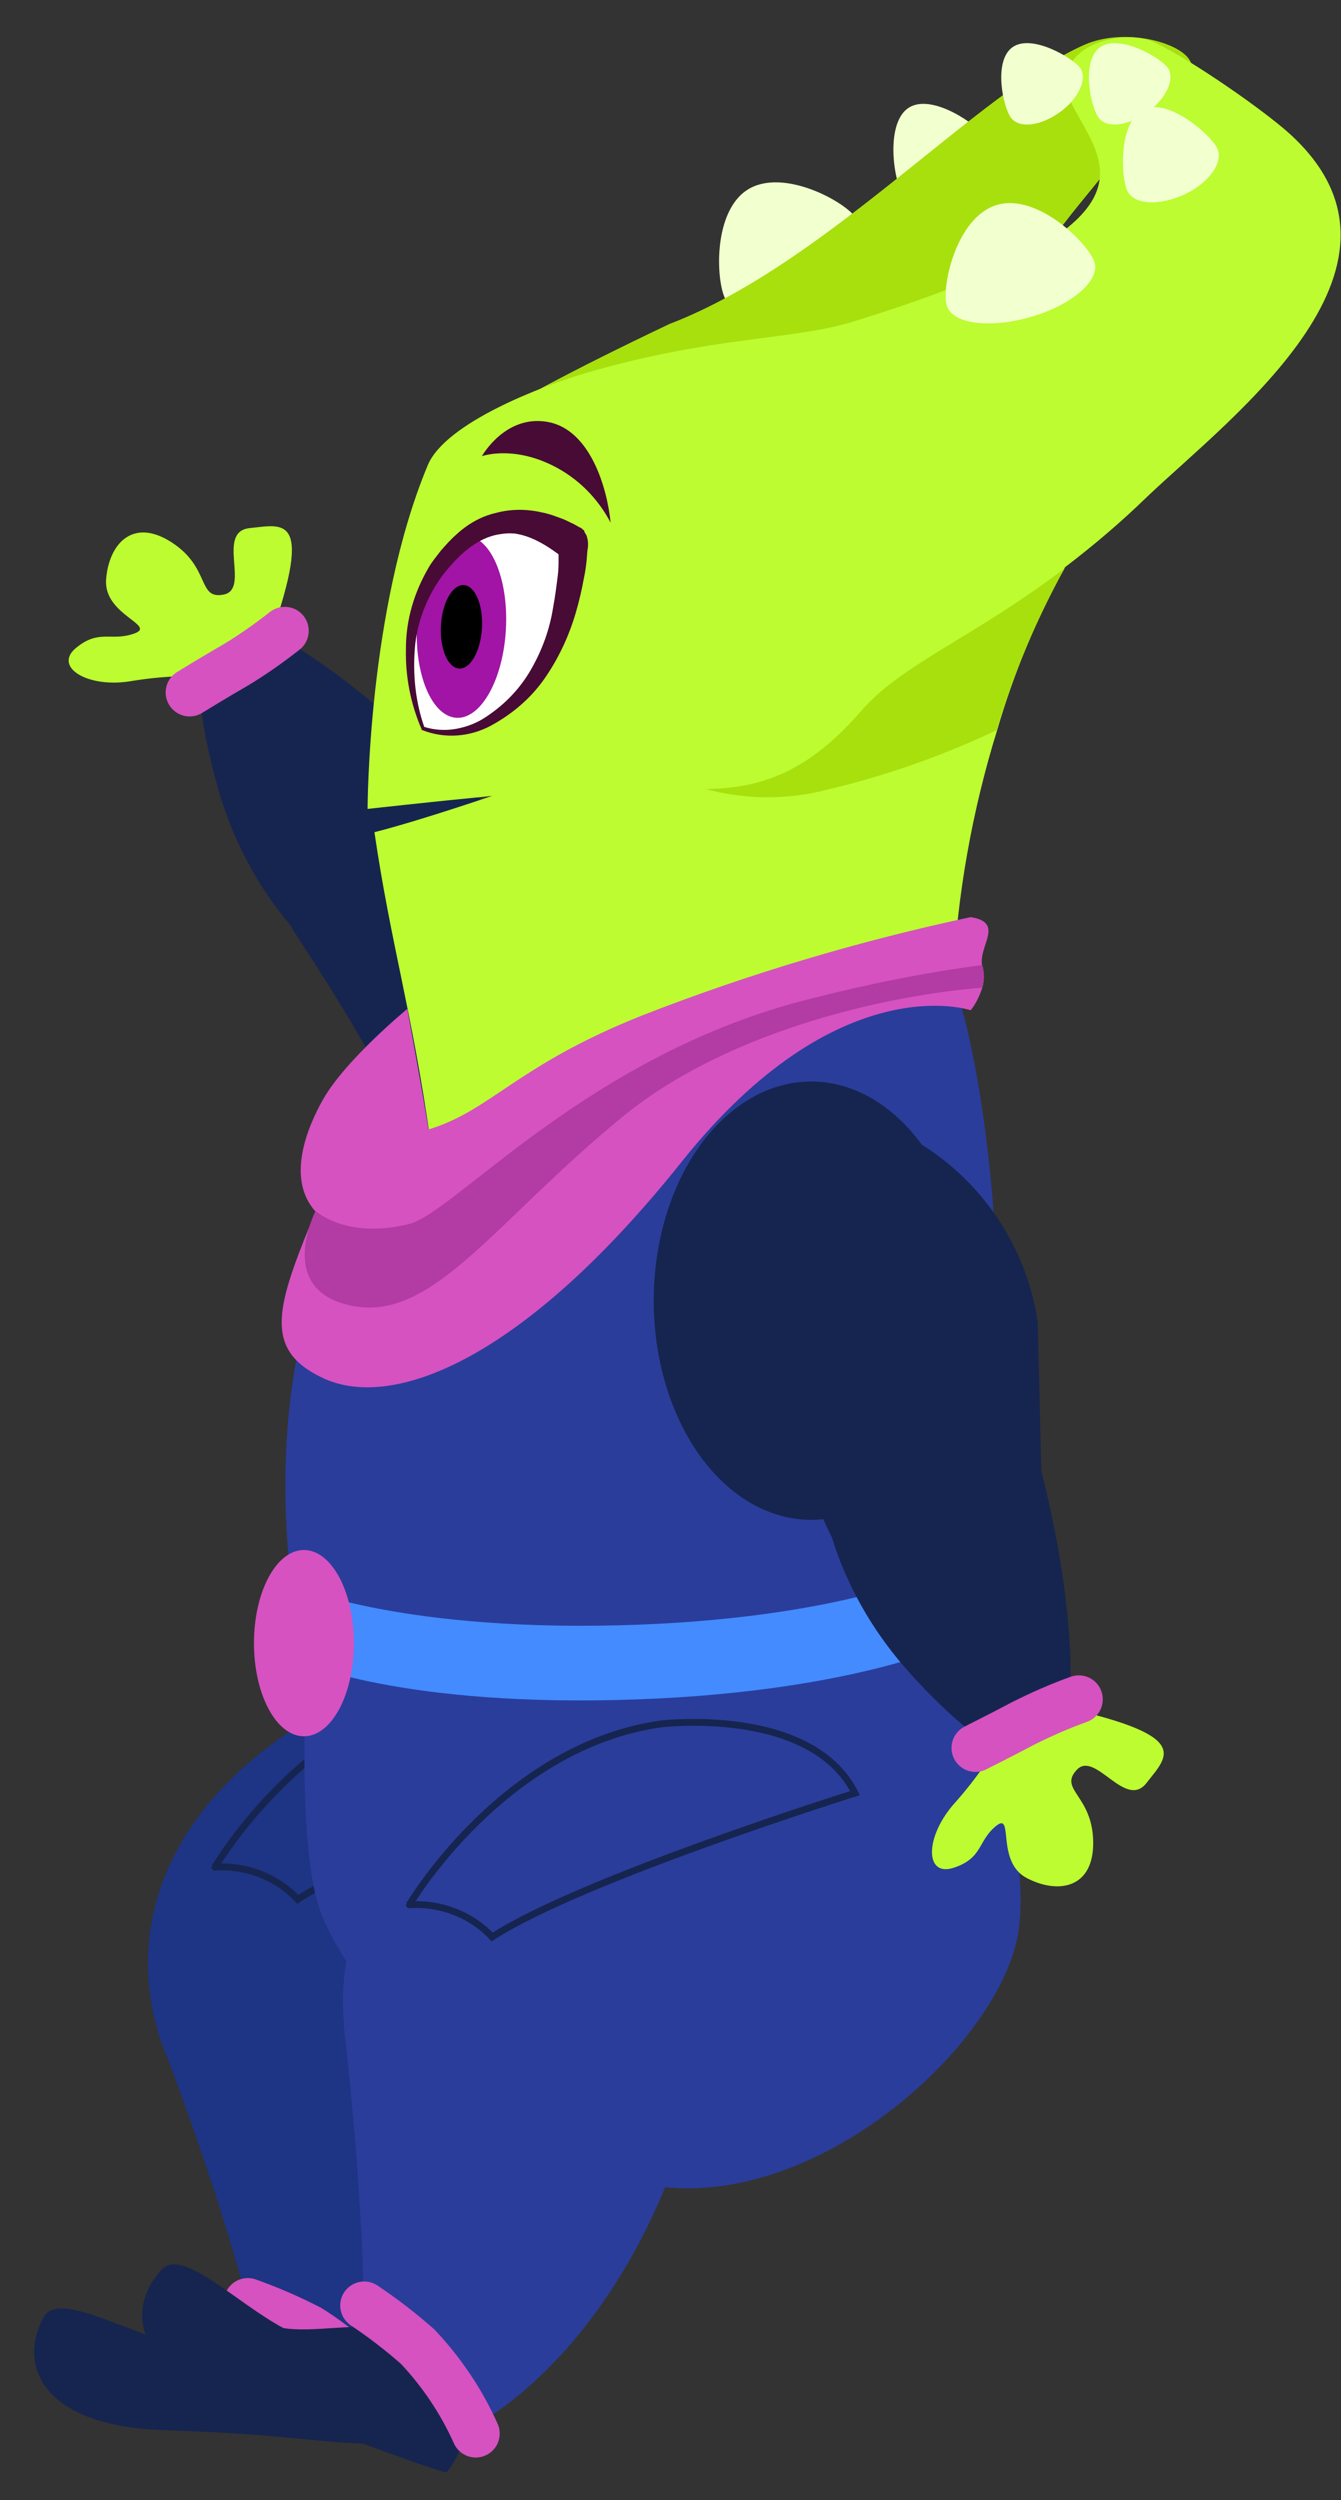 <?xml version="1.0" encoding="utf-8"?>
<!-- Generator: Adobe Illustrator 25.2.0, SVG Export Plug-In . SVG Version: 6.00 Build 0)  -->
<svg version="1.1" id="Layer_1" xmlns="http://www.w3.org/2000/svg" xmlns:xlink="http://www.w3.org/1999/xlink" x="0px" y="0px"
	 viewBox="0 0 195.9 365" style="enable-background:new 0 0 195.9 365;" xml:space="preserve">
<rect x="0" y="0" width="195.9" height="365" fill="#333333" stroke="none"/>
<style type="text/css">
	.st0{fill:#16254F;}
	.st1{fill:#1E3484;}
	.st2{fill:none;stroke:#D552C0;stroke-width:7;stroke-linecap:round;stroke-miterlimit:10;}
	.st3{fill:none;stroke:#16254F;stroke-miterlimit:10;}
	.st4{fill:#2A3D9B;}
	.st5{fill:#BCFC30;}
	.st6{fill:#438BFF;}
	.st7{fill:#D552C0;}
	.st8{fill:#F2FFCF;}
	.st9{fill:#A8E00E;}
	.st10{clip-path:url(#SVGID_2_);}
	.st11{fill:#FFFFFF;}
	.st12{fill:#A114A5;}
	.st13{fill:#470B35;}
	.st14{fill:#B23BA4;}
</style>
<g id="b-calf">
	<path class="st0" d="M53.2,342.5c0,0-9-3.2-14.3-3.5c-3.3-0.2-8.9,2.7-13.3,3.2c-7.6-1.9-17.1-7.7-19.2-3.9
		c-3.8,6.7-0.6,15.9,17.5,16.5s20.7,1.7,30,2c0,0,2-3.5,1.2-10C54.8,345.2,54.1,343.8,53.2,342.5z"/>
	<path class="st1" d="M23.2,297.1c0,0,8.5,21.8,12.9,39c0,0,9.2,6.3,11.8,6.8s9.2,5.2,9.2,5.2s18.2-16.3,18.5-53.8
		c0.2-19.8-15.2-18.5-29.7-12.9C33,286.4,23.2,297.1,23.2,297.1z"/>
	<path class="st2" d="M36.2,336.1c3.1,1.1,6.1,2.4,9,3.9c4.3,2.7,8.2,6.1,11.3,10.2"/>
</g>
<g id="b-thigh">
	<path class="st1" d="M107.3,229.7c0,0-28.6,0.6-62.5,21.5S19.8,303.7,36,315c1.3,0.9,9.8,0.8,11.4,0.5c6.4-1,16.2-2.1,29.7-3.7
		C105.1,308.6,120.7,225.3,107.3,229.7z"/>
	<path class="st3" d="M68.1,246.2c0,0,21.9-2.7,28.4,10.1c0,0-39.9,12.5-53,21c-3.1-3.3-7.6-5-12.1-4.7
		C31.4,272.6,44.9,249.5,68.1,246.2z"/>
</g>
<g id="torso">
	<path class="st4" d="M148.8,281.9c-2.3,15.2-25.6,37.6-48.4,37.6S53,294.3,47,279.6c-3.8-9.3-2.2-35.8-2.2-35.8s-8.9-33.2,3.4-61.7
		c9.6-22.2,13.3-23.9,13.3-23.9l77-17.1c0,0,4.4,9.5,6.5,34c1.2,13.8-7.8,56.9-7.8,56.9S151.3,264.8,148.8,281.9z"/>
	<ellipse class="st0" cx="118.5" cy="189.9" rx="23" ry="32"/>
</g>
<path id="b-arm" class="st0" d="M85.1,126.5l-24.7-16.3c0,0-9.9-4.1-16.3,5.3c-5,7.4-4.4,15.5-0.9,20.9c3.4,5.2,10.5,16,15.1,25.9
	c6.8,14.7,17.7,21.4,17.7,21.4s18.4,0.1,21.6-23.9C99.5,147.4,94.8,134.7,85.1,126.5z"/>
<path id="b-forearm" class="st0" d="M46.2,138.9c0,0-10-8-14.5-24.3c-2.8-10-2.7-16.1-2.7-16.1c1.9-0.1,3.7-0.6,5.4-1.4
	c2.2-0.9,4.1-2.5,5.4-4.6c0,0,11.2,5.2,27,21.7S54.4,148.4,46.2,138.9z"/>
<g id="b-hand">
	<path class="st5" d="M32.8,98.9c-4.5-0.4-9-0.2-13.4,0.5c-6.5,1.2-11.7-2-8.3-4.8s5.1-0.9,8.5-2.1s-4.5-2.7-4.1-7.9
		s3.9-9.1,9.6-5.4s3.7,8.4,7.6,7.6s-1.2-9.2,3.8-9.7s9.7-2.3,2.3,17.9L32.8,98.9z"/>
	<path class="st2" d="M27.7,101.1c0,0,3.4-2.1,6.7-4c2.5-1.5,4.9-3.2,7.2-5"/>
</g>
<g id="f-thigh">
	<path class="st4" d="M135.8,235.1c0,0-28.6,0.6-62.5,21.5s-25,52.5-8.9,63.8c1.3,0.9,9.8,0.8,11.4,0.5c6.4-1,16.2-2.1,29.7-3.7
		C133.5,314.1,149.1,230.8,135.8,235.1z"/>
	<path class="st3" d="M96.5,251.7c0,0,22-2.7,28.4,10.1c0,0-39.9,12.5-53,21c-3.1-3.3-7.6-5-12.1-4.7
		C59.8,278.1,73.4,255,96.5,251.7z"/>
</g>
<g id="f-calf">
	<path class="st4" d="M50.2,295.6c0,0,2.8,23.3,2.9,41c0,0,7.4,8.4,9.7,9.5s7.7,7.3,7.7,7.3s21.6-11.3,31.2-47.6
		c5-19.2-10.1-21.7-25.6-19.8C62.3,287.6,50.2,295.6,50.2,295.6z"/>
	<path class="st0" d="M68.3,348.1c0,0-8.2-6.3-13.2-8c-3.2-1-9.3,0.5-13.7-0.2c-6.9-3.7-14.7-11.7-17.7-8.6
		c-5.4,5.6-4.5,15.3,12.9,20.3s19.7,6.7,28.6,9.4c0,0,2.8-2.9,3.6-9.4C69,350.4,68.8,349.2,68.3,348.1z"/>
	<path class="st2" d="M53.2,336.6c2.7,1.8,5.3,3.8,7.8,6c3.5,3.7,6.4,8,8.5,12.7"/>
</g>
<g id="belt">
	<path class="st6" d="M139.5,239.9c0,0-15.8,7.5-49.3,8.3s-47.4-6-47.4-6l-0.4-10.9c0,0,14.8,6.8,47.8,6s47.8-8.3,47.8-8.3
		L139.5,239.9z"/>
	<ellipse class="st7" cx="44.4" cy="239.9" rx="7.3" ry="13.6"/>
</g>
<g id="head">
	<path class="st8" d="M125.1,31.9c1.5,2.4-1.6,7-6.8,10.3s-10.7,4-12.2,1.7s-2.1-12.9,3.1-16.2S123.6,29.5,125.1,31.9z"/>
	<path class="st8" d="M144,20.1c1.2,1.9-0.7,5.2-4.1,7.3s-7.2,2.2-8.3,0.3s-2.2-9.9,1.2-12S142.8,18.2,144,20.1z"/>
	<path class="st9" d="M173.6,8.5c-1.9-2.5-9.5-4.4-15.1-2c-15.7,6.9-37.7,32-60.7,40.8C67.3,61.8,67.3,64.4,67.3,64.4l34.5,26.2
		c0,0,51.6-10.3,47.2-21.8c-10-26.4,10.1-37,18.6-52.5C169.6,12.8,176,11.7,173.6,8.5z"/>
	<path class="st5" d="M187.8,19c-4.8-4.1-15.3-11.2-19.6-13C163.5,4.1,152,7,157,16c4.6,8.5,12.7,17-32.2,30.9
		c-8.9,2.8-20.4,2.1-39,7.5c-6.5,1.9-20.7,7.3-23.3,13.5c-8.8,21-8.8,50.2-8.8,50.2s9-1,18.2-1.9c-7.1,2.4-13.6,4.4-17.2,5.3
		c2.4,16.4,5.5,26.1,8.2,45.2c2.7,19.6,40.3-14.6,76.3-23.4c0.6-12.5,2.8-24.9,6.5-36.8c2.4-8.2,5.7-16.2,9.9-23.7
		c4.2-3.2,8.2-6.6,11.9-10.2C180,60.7,210.2,38.4,187.8,19z"/>
	<path class="st8" d="M157.8,9.9c1.1,1.6-0.2,4.5-3,6.5s-5.9,2.4-7.1,0.8s-2.6-8.3,0.2-10.3S156.6,8.4,157.8,9.9z"/>
	<path class="st8" d="M159.9,38.3c0.8,2.7-3.4,6.3-9.4,8s-11.4,1-12.2-1.7s1.4-13,7.4-14.7S159.1,35.7,159.9,38.3z"/>
	<path class="st8" d="M177.8,21.6c1,2-1.1,5.1-4.8,6.8s-7.3,1.5-8.3-0.5s-1.3-10.1,2.3-11.9S176.8,19.6,177.8,21.6z"/>
	<path class="st8" d="M170.6,9.9c1.1,1.6-0.2,4.5-3,6.5s-5.9,2.4-7.1,0.8s-2.6-8.3,0.2-10.3S169.5,8.4,170.6,9.9z"/>
	<path class="st9" d="M155.5,83c-4.1,7.5-7.5,15.4-9.9,23.6c-7.8,3.7-16,6.6-24.4,8.6c-5.9,1.6-12.2,1.6-18.1,0
		c7.4-0.1,14.6-2,22.7-11.4C131.8,96.9,142.2,93.1,155.5,83z"/>
	<g>
		<defs>
			<path id="SVGID_1_" d="M83.8,79.2c0,0-9-7.2-17.2,0.7c-11.6,11.1-4.9,26.5-4.9,26.5s7.1,3.4,14.9-5.4
				C83.8,92.9,83.8,79.2,83.8,79.2z"/>
		</defs>
		<clipPath id="SVGID_2_">
			<use xlink:href="#SVGID_1_"  style="overflow:visible;"/>
		</clipPath>
		<g class="st10">
			<rect x="56.6" y="72.5" class="st11" width="37.1" height="36.5"/>
			
				<ellipse transform="matrix(5.442741e-02 -0.999 0.999 5.442741e-02 -27.765 153.859)" class="st12" cx="67.4" cy="91.6" rx="13.3" ry="6.5"/>
			<ellipse transform="matrix(5.442741e-02 -0.999 0.999 5.442741e-02 -27.765 153.859)" cx="67.4" cy="91.6" rx="6.1" ry="3"/>
			<path class="st13" d="M56.6,104.6c0,0,1.9-19,11.6-25c9.6-5.9,15.1,4.4,21.5,7.1c6.7,2.8-8.7-19.2-8.7-19.2l-27.2,8.8L56.6,104.6
				z"/>
		</g>
	</g>
	<path class="st13" d="M81.8,80.1c0.1,0.2,0.2,0.4,0.4,0.5l0.1,0.1h0.1l0,0l-0.1-0.1L82,80.5c-0.2-0.1-0.3-0.3-0.5-0.4
		c-0.4-0.2-0.7-0.5-1.1-0.7c-0.8-0.4-1.6-0.7-2.4-1c-1.6-0.5-3.3-0.7-5-0.4c-3.4,0.5-6.2,3.2-8.5,6.2c-2.2,3.1-3.6,6.7-3.9,10.5
		c-0.3,3.9,0.1,7.8,1.4,11.5l-0.1-0.1l0,0c1.5,0.5,3.2,0.6,4.8,0.3c1.6-0.3,3.1-0.9,4.4-1.8c2.7-1.8,4.9-4.1,6.5-6.9
		c1.6-2.8,2.7-5.8,3.2-9c0.3-1.6,0.5-3.2,0.7-4.8c0.1-0.8,0.1-1.6,0.1-2.4v-1.2v-1C81.6,79.6,81.7,79.8,81.8,80.1z M85.7,78.2
		c0.1,0.4,0.2,0.7,0.2,1.1v0.2v0.3l-0.1,0.7l-0.1,1.3c-0.1,0.9-0.2,1.7-0.4,2.6c-0.3,1.7-0.7,3.4-1.2,5.1c-1,3.4-2.5,6.6-4.5,9.5
		c-2,2.9-4.7,5.2-7.8,6.9c-3.1,1.7-6.8,2-10.1,0.7l0,0h-0.1v-0.1c-1.6-3.7-2.4-7.7-2.3-11.8c0-4.2,1.2-8.2,3.3-11.8
		c0.5-0.9,1.2-1.7,1.8-2.5c0.7-0.8,1.4-1.6,2.2-2.3c1.6-1.5,3.6-2.7,5.8-3.2c2.2-0.6,4.5-0.6,6.7-0.1c1.1,0.2,2.1,0.6,3.2,1
		c0.5,0.2,1,0.5,1.5,0.7c0.2,0.1,0.5,0.3,0.7,0.4l0.4,0.2l0.2,0.1H85l0.1,0.1l0.2,0.1C85.4,77.8,85.6,78,85.7,78.2z"/>
	<path class="st13" d="M89.2,76.3c-1.9-3.6-4.8-6.5-8.4-8.3c-6-3-10.4-1.4-10.4-1.4s3.4-6.1,9.6-5S88.7,71.2,89.2,76.3z"/>
</g>
<g id="scarf">
	<path class="st7" d="M143.5,141.2c0.3,1,0.3,2,0,3c-0.4,1.2-0.9,2.3-1.7,3.3c0,0-19.3-6.6-42.2,22.1s-41.9,36.3-52.2,31.7
		c-8.8-4-7.2-10-2-22.7l0.7-1.7l0,0c-4.4-4.9-1.1-12.5,1.1-16.4c3.3-5.8,12.3-13.2,12.3-13.2s2.3,12.5,3.1,17.6
		c9.2-2.8,12.8-9.3,31.1-16.6c15.6-6.1,31.7-10.9,48.1-14.4c5.1,0.8,1,4.3,1.7,7.2C143.4,141,143.5,141.1,143.5,141.2z"/>
	<path class="st14" d="M143.5,144.2c-12.9,1-36.7,5.9-52.5,18.8c-18.5,15.1-27.6,29.8-39.3,27.7c-8.9-1.6-7.5-8.8-6.3-12.2
		c0.2-0.6,0.4-1.1,0.7-1.7l0,0c0,0,4.5,4.2,13.7,1.9c6.7-1.7,26.3-24.9,58.7-32.9c8.2-2.1,16.6-3.8,25-4.9c0,0.1,0,0.2,0.1,0.3
		C143.8,142.2,143.8,143.2,143.5,144.2z"/>
</g>
<path id="f-arm" class="st0" d="M151.6,193l0.7,29.6c0,0-1.8,10.6-13.2,11c-8.9,0.3-15.5-4.5-18.2-10.4c-2.6-5.7-7.9-17.4-13.9-26.6
	c-8.8-13.6-5.7-21.6-5.7-21.6s6.6-20.5,28.6-10.4C141.5,169.7,149.7,180.4,151.6,193z"/>
<path id="f-forearm" class="st0" d="M120.4,219.5c0,0,1.4,12.7,12.9,25.2c7,7.7,12.2,10.8,12.2,10.8c1.1-1.5,2.4-2.8,4-3.9
	c1.9-1.4,4.3-2.2,6.7-2.1c0,0,1.6-12.2-4-34.4S116.7,207.4,120.4,219.5z"/>
<g id="f-hand">
	<path class="st5" d="M147.2,252c-2,4-4.6,7.7-7.6,11.1c-4.5,4.9-4.6,11-0.3,9.6s3.5-3.9,6.2-6.1s-0.1,5.2,4.5,7.6s9.8,1.5,9.7-5.3
		s-5.1-7.6-2.4-10.5s7.1,5.9,10.2,1.9s7.1-7-13.9-11.4L147.2,252z"/>
	<path class="st2" d="M142.5,255.2c0,0,3.6-1.8,7-3.6c2.6-1.3,5.3-2.5,8.1-3.5"/>
</g>
</svg>
